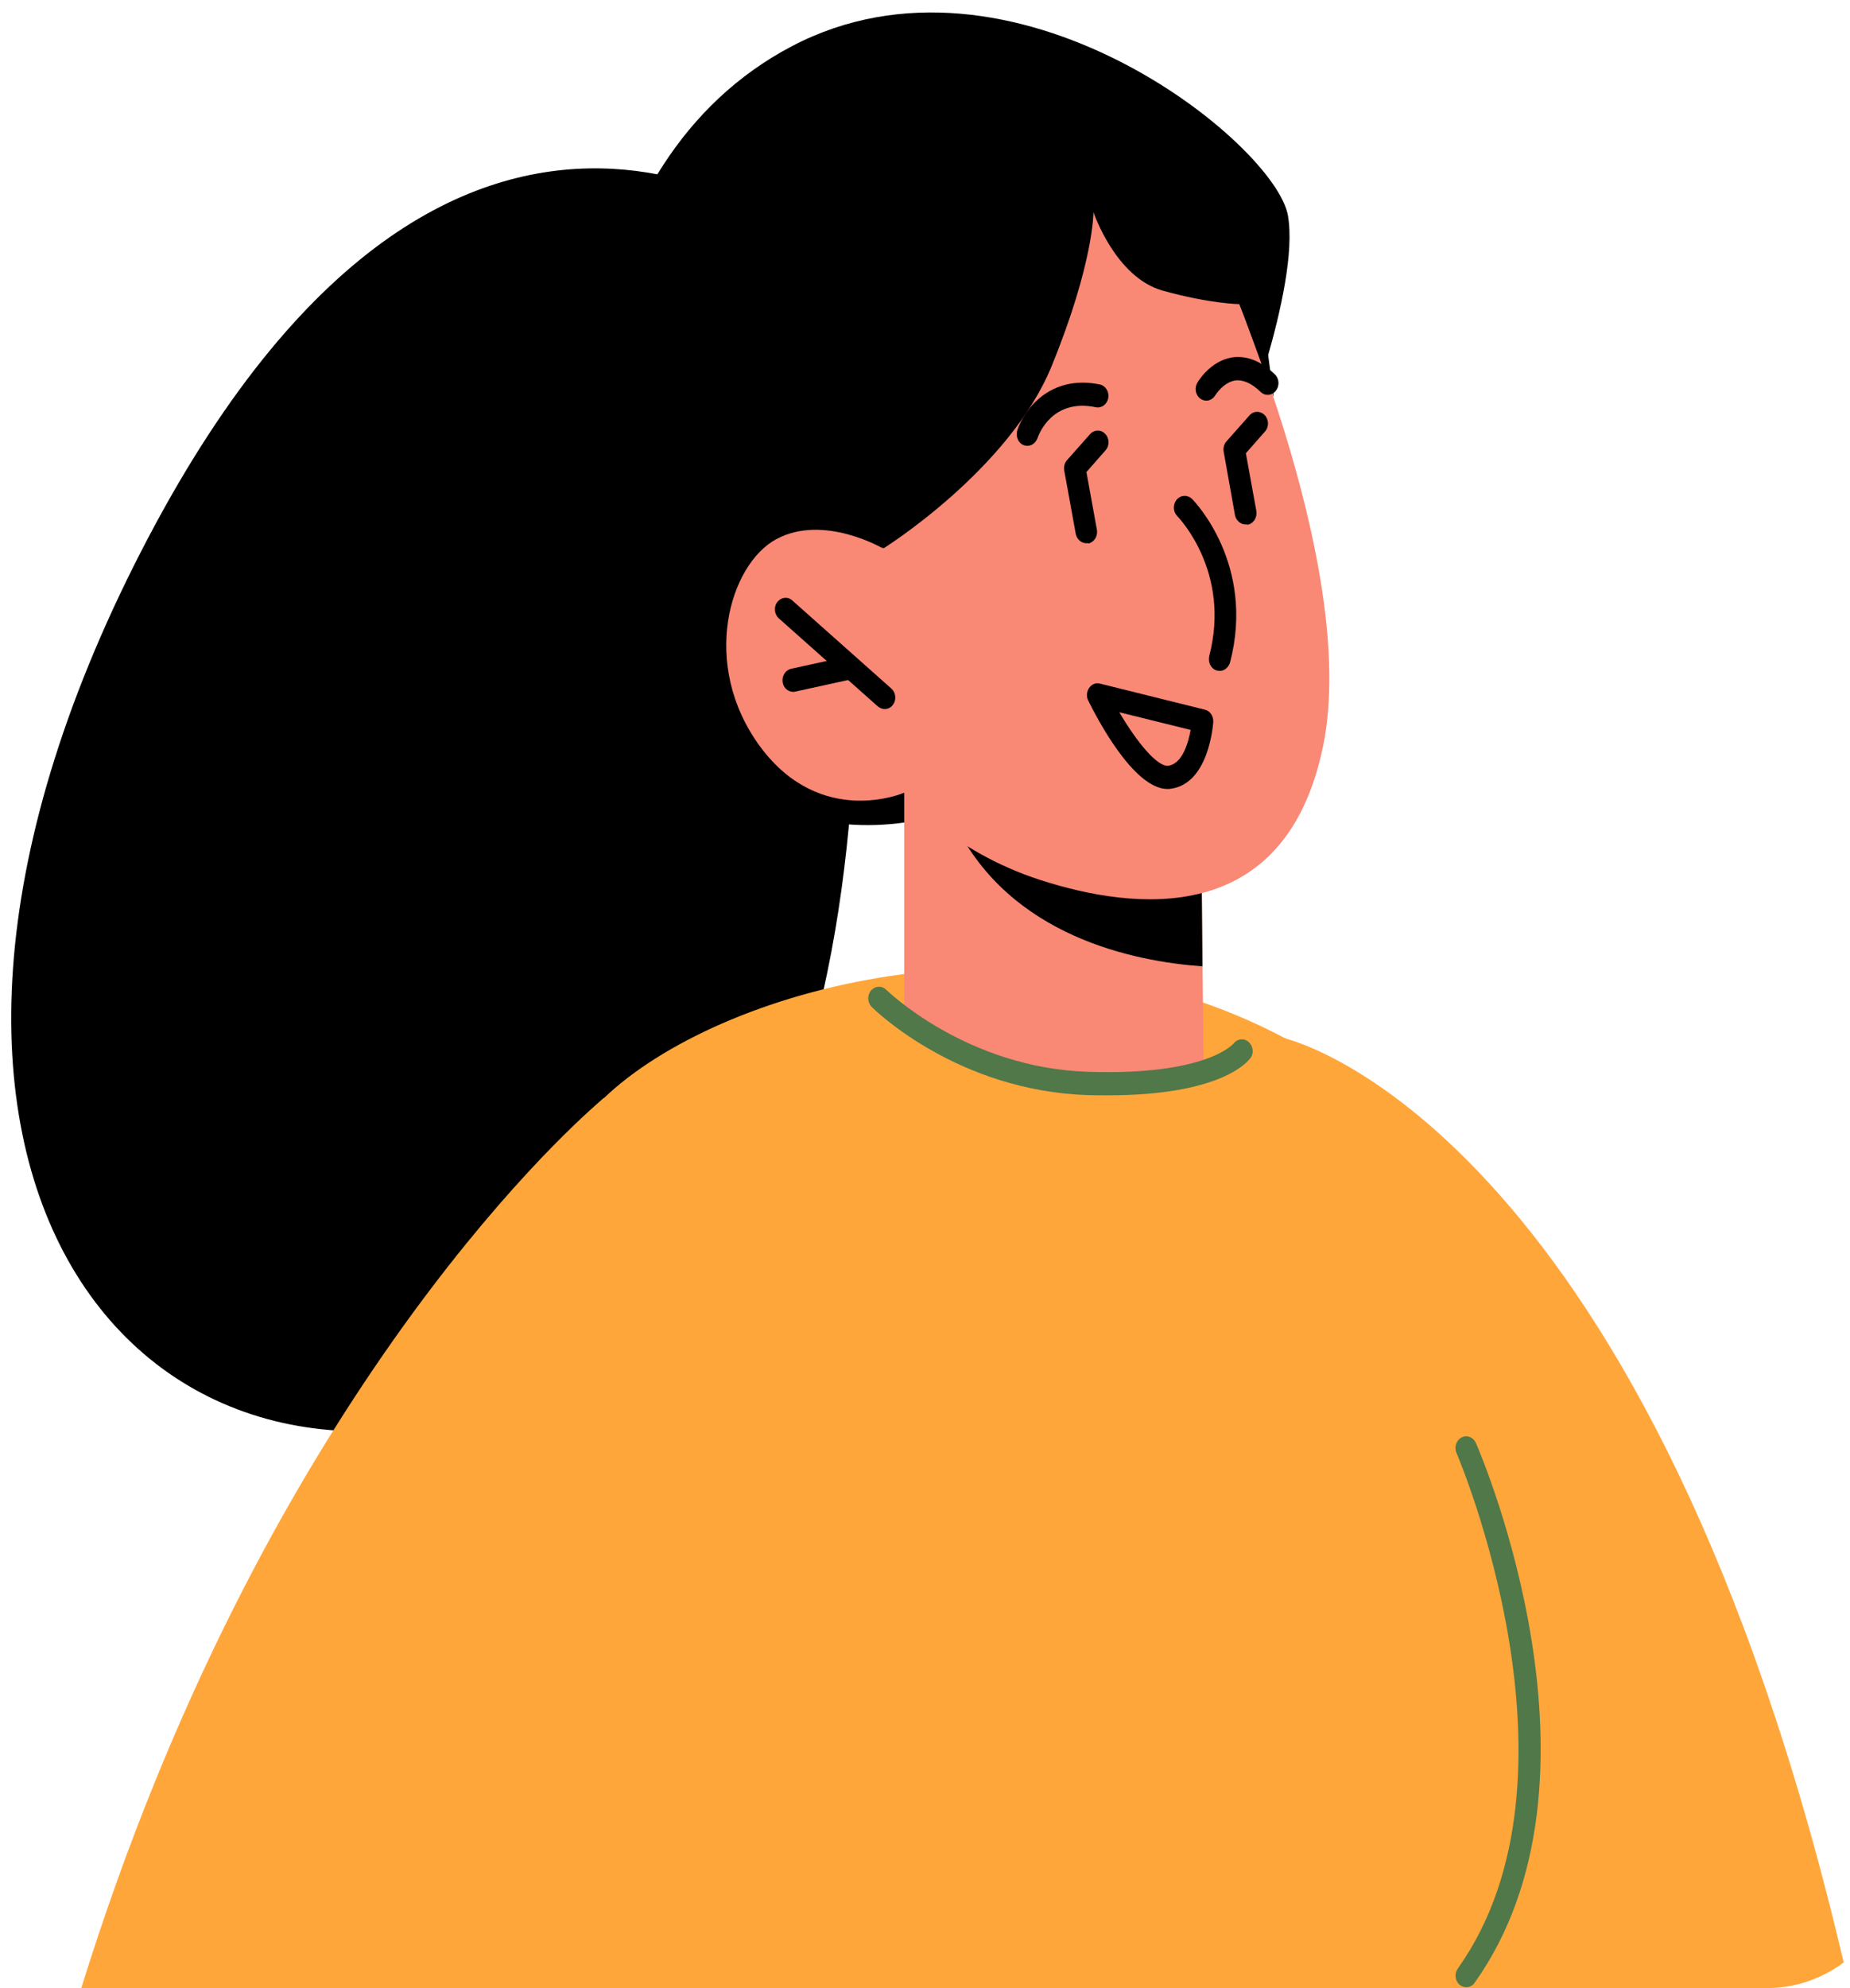 <svg width="81" height="87" viewBox="0 0 81 87" fill="none" xmlns="http://www.w3.org/2000/svg">
<path d="M35.959 10.961C35.959 10.961 20.132 -3.002 6.183 24.119C-7.766 51.25 6.155 68.295 23.89 60.907C41.625 53.519 36.941 18.878 36.941 18.878L35.959 10.961Z" fill="black"/>
<path d="M54.092 19.819C54.092 19.819 56.934 12.604 56.392 9.439C55.85 6.274 44.322 -3.037 34.674 2.021C25.017 7.078 24.521 20.98 26.774 26.699C32.58 41.424 44.22 34.463 44.22 34.463C44.22 34.463 62.815 28.022 54.092 19.819Z" fill="black"/>
<path d="M72.293 86.996H22.014C22.724 67.783 23.687 52.192 24.996 49.852C25.295 49.302 25.726 48.752 26.268 48.203C26.389 48.091 26.455 48.04 26.455 48.04C31.438 43.278 44.975 39.451 56.25 45.425C56.25 45.425 56.269 45.425 56.297 45.445C59.176 46.972 61.906 49.139 64.309 52.09C68.329 57.046 70.975 70.826 72.293 86.996Z" fill="#FFA63B"/>
<path d="M52.595 36.589L52.604 36.873L52.651 42.287L52.698 46.531C52.698 46.531 53.081 47.498 48.528 47.447C42.432 47.345 39.59 44.445 39.59 44.445V34.706L41.451 34.981L52.595 36.589Z" fill="#F98875"/>
<path d="M52.6 36.873L52.647 42.287C49.674 42.073 44.242 40.994 41.82 36.069C41.633 35.672 41.503 35.306 41.456 35L52.581 36.791L52.6 36.873Z" fill="black"/>
<path d="M53.237 10.889C53.237 10.889 59.576 24.627 57.93 32.646C56.285 40.665 49.61 39.811 45.58 38.518C41.551 37.226 39.578 34.692 39.578 34.692C39.578 34.692 35.951 36.269 33.286 32.677C30.631 29.074 31.94 24.688 33.997 23.589C36.063 22.48 38.653 23.996 38.653 23.996L36.484 20.027C36.493 20.007 43.739 -1.252 53.237 10.889Z" fill="#F98875"/>
<path d="M38.685 23.995C38.685 23.995 44.191 20.555 46.042 16.027C47.894 11.498 47.875 9.28 47.875 9.28C47.875 9.28 48.828 12.139 50.913 12.719C52.998 13.299 54.279 13.309 54.279 13.309L55.765 17.37L54.484 7.58C54.484 7.58 48.772 4.619 48.024 4.659C47.276 4.7 37.946 7.02 37.423 7.661C36.908 8.303 34.281 16.413 34.281 16.413L34.235 20.016L38.685 23.995Z" fill="black"/>
<path d="M26.127 86.998H3.559C11.44 61.638 24.547 49.671 26.258 48.205C26.38 48.093 26.445 48.042 26.445 48.042C26.445 48.042 25.875 68.029 26.127 86.998Z" fill="#FFA63B"/>
<path d="M80.722 85.87C80.573 85.993 80.404 86.105 80.245 86.196C79.376 86.715 78.394 87 77.338 87H60.014L56.247 45.429C56.247 45.429 56.265 45.429 56.293 45.449C57.041 45.642 72.271 49.896 80.722 85.87Z" fill="#FFA63B"/>
<path d="M48.488 47.932C48.217 47.932 47.936 47.932 47.646 47.922C41.915 47.739 38.316 44.208 38.166 44.065C37.98 43.872 37.961 43.556 38.138 43.343C38.316 43.139 38.606 43.119 38.802 43.312C38.84 43.343 42.308 46.742 47.674 46.904C52.854 47.067 54.004 45.673 54.013 45.663C54.172 45.449 54.462 45.419 54.667 45.592C54.864 45.765 54.91 46.07 54.761 46.284C54.639 46.457 53.48 47.932 48.488 47.932Z" fill="#507849"/>
<path d="M38.737 31.028C38.634 31.028 38.531 30.987 38.438 30.916L34.1 27.059C33.904 26.886 33.866 26.56 34.034 26.346C34.193 26.133 34.492 26.092 34.689 26.275L39.027 30.132C39.223 30.305 39.261 30.631 39.092 30.845C39.008 30.967 38.868 31.028 38.737 31.028Z" fill="black"/>
<path d="M34.726 30.275C34.511 30.275 34.314 30.112 34.268 29.868C34.221 29.593 34.38 29.328 34.632 29.267L37.044 28.738C37.297 28.677 37.54 28.86 37.596 29.135C37.643 29.41 37.484 29.674 37.231 29.735L34.819 30.265C34.791 30.275 34.754 30.275 34.726 30.275Z" fill="black"/>
<path d="M47.559 23.771C47.344 23.771 47.148 23.598 47.101 23.364L46.596 20.586C46.568 20.423 46.615 20.25 46.717 20.138L47.727 18.998C47.905 18.795 48.204 18.785 48.391 18.988C48.578 19.181 48.587 19.507 48.4 19.71L47.568 20.657L48.026 23.181C48.073 23.456 47.914 23.72 47.662 23.781C47.624 23.761 47.587 23.771 47.559 23.771Z" fill="black"/>
<path d="M54.531 22.948C54.315 22.948 54.119 22.775 54.072 22.541L53.577 19.763C53.549 19.6 53.596 19.427 53.698 19.315L54.708 18.176C54.886 17.972 55.185 17.972 55.372 18.165C55.559 18.359 55.568 18.684 55.381 18.888L54.549 19.834L55.007 22.358C55.054 22.633 54.895 22.898 54.643 22.959C54.596 22.948 54.568 22.948 54.531 22.948Z" fill="black"/>
<path d="M51.121 34.526C49.607 34.526 47.971 31.31 47.643 30.649C47.559 30.476 47.578 30.262 47.69 30.099C47.802 29.937 47.989 29.865 48.167 29.916L52.757 31.056C52.982 31.107 53.131 31.341 53.122 31.585C53.112 31.697 52.935 34.302 51.252 34.516C51.215 34.526 51.168 34.526 51.121 34.526ZM49.008 31.168C49.766 32.46 50.663 33.559 51.149 33.508C51.766 33.427 52.028 32.511 52.131 31.941L49.008 31.168Z" fill="black"/>
<path d="M53.403 29.359C53.356 29.359 53.319 29.349 53.272 29.339C53.02 29.267 52.88 28.982 52.945 28.708C53.899 25.044 51.636 22.683 51.543 22.581C51.356 22.388 51.346 22.073 51.524 21.859C51.702 21.655 51.992 21.645 52.188 21.828C52.3 21.94 54.965 24.698 53.861 28.972C53.796 29.206 53.609 29.359 53.403 29.359Z" fill="black"/>
<path d="M44.981 19.51C44.925 19.51 44.878 19.5 44.822 19.48C44.579 19.388 44.458 19.093 44.542 18.829C44.831 17.943 45.963 16.376 48.15 16.824C48.403 16.875 48.571 17.139 48.524 17.414C48.478 17.689 48.235 17.872 47.982 17.821C46.084 17.424 45.486 18.991 45.43 19.164C45.346 19.388 45.168 19.51 44.981 19.51Z" fill="black"/>
<path d="M52.817 17.533C52.733 17.533 52.639 17.503 52.564 17.452C52.349 17.299 52.284 16.994 52.424 16.75C52.443 16.709 52.995 15.783 53.957 15.64C54.575 15.549 55.21 15.793 55.818 16.383C56.014 16.567 56.033 16.892 55.855 17.106C55.687 17.32 55.388 17.34 55.191 17.146C54.799 16.77 54.425 16.607 54.088 16.648C53.555 16.729 53.209 17.299 53.209 17.299C53.116 17.452 52.966 17.533 52.817 17.533Z" fill="black"/>
<path d="M64.201 86.958C64.098 86.958 64.004 86.927 63.911 86.856C63.705 86.683 63.668 86.368 63.827 86.144C69.81 77.738 63.836 63.725 63.771 63.583C63.658 63.328 63.761 63.023 63.995 62.901C64.229 62.779 64.509 62.89 64.621 63.145C64.883 63.745 70.904 77.86 64.565 86.765C64.481 86.897 64.341 86.958 64.201 86.958Z" fill="#507849"/>
</svg>
